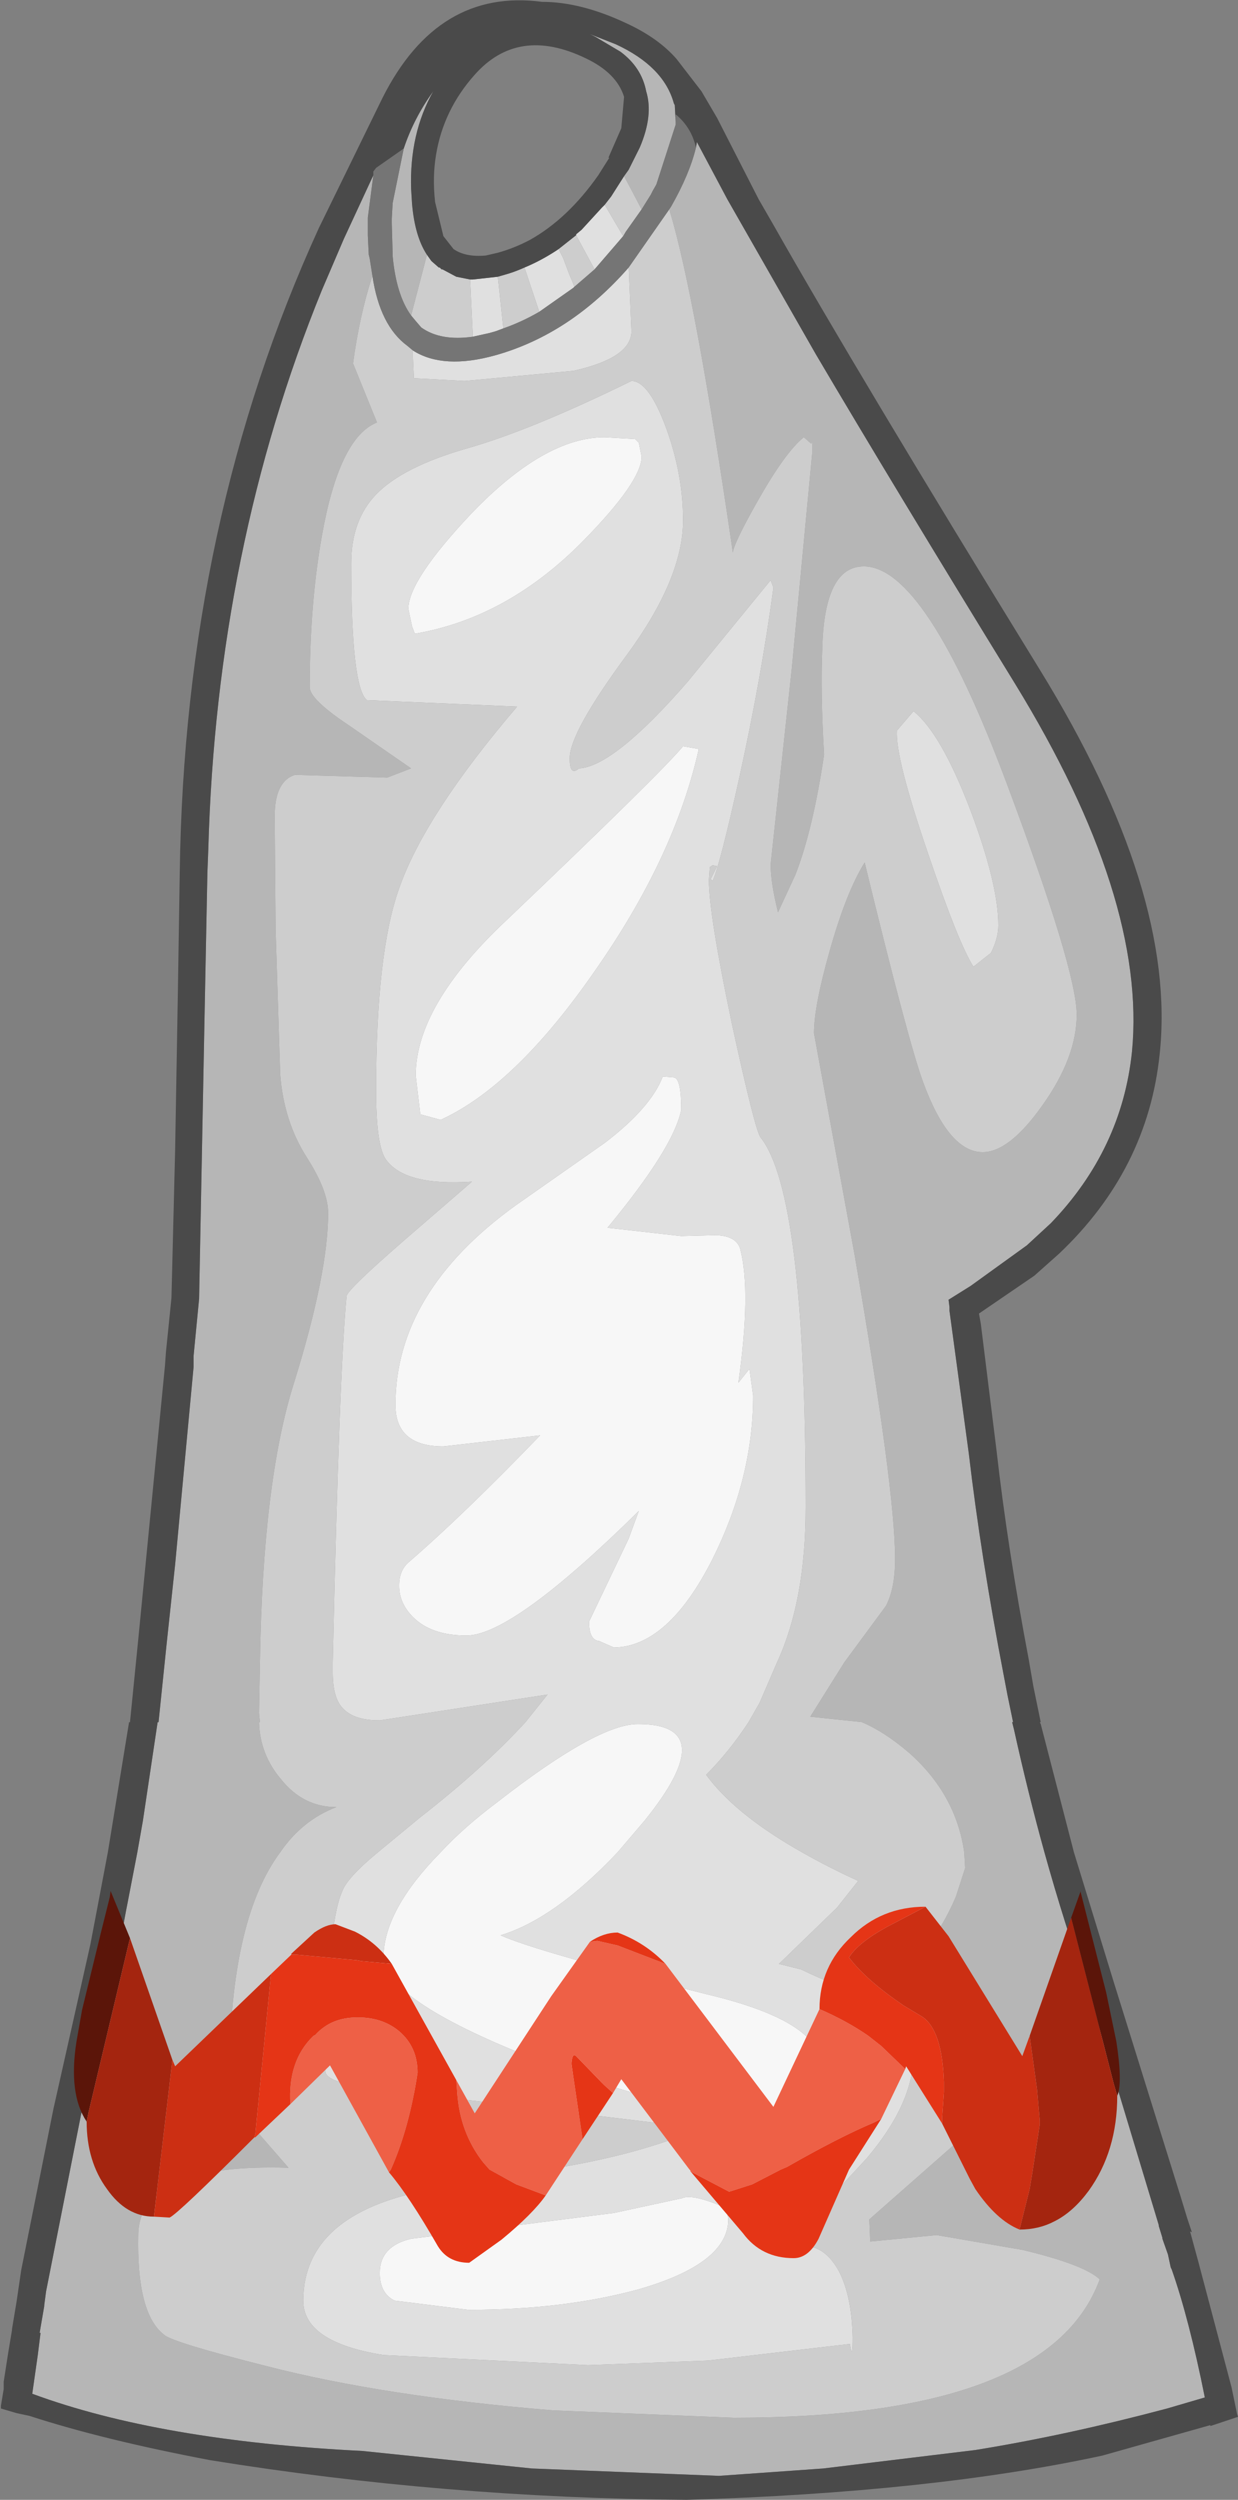 <?xml version="1.0" encoding="UTF-8" standalone="no"?>
<svg xmlns:ffdec="https://www.free-decompiler.com/flash" xmlns:xlink="http://www.w3.org/1999/xlink" ffdec:objectType="shape" height="135.5px" width="67.15px" xmlns="http://www.w3.org/2000/svg">
  <rect width="100%" height="100%" fill="#808080" stroke="none"/>
  <g transform="matrix(1.0, 0.0, 0.0, 1.0, 29.35, 136.65)">
    <path d="M4.5 -127.1 L4.75 -127.45 5.35 -128.65 Q6.1 -130.4 5.7 -131.7 5.45 -133.0 4.3 -133.85 L2.95 -134.65 2.65 -134.8 4.05 -134.25 Q6.65 -133.05 7.2 -131.05 L7.25 -130.95 7.3 -130.05 7.3 -129.9 6.25 -126.65 6.05 -126.3 5.95 -126.1 5.45 -125.3 4.9 -126.35 4.5 -127.1 M8.4 -128.65 L8.45 -128.95 10.1 -125.85 14.9 -117.45 Q19.15 -110.25 25.7 -99.6 32.85 -87.95 32.05 -79.65 31.5 -74.35 27.65 -70.35 L26.35 -69.15 23.3 -66.95 22.1 -66.2 22.15 -65.8 22.15 -65.7 22.15 -65.6 23.2 -57.85 Q23.85 -52.3 25.1 -45.8 L25.3 -44.75 25.6 -43.3 25.55 -43.3 25.65 -42.9 Q26.4 -39.5 27.3 -36.25 28.4 -32.3 29.65 -28.8 L33.5 -16.05 33.5 -16.0 33.7 -15.35 33.7 -15.3 34.0 -14.45 34.15 -13.75 34.2 -13.65 Q35.15 -10.95 36.0 -6.7 L33.95 -6.1 Q28.5 -4.65 23.55 -3.85 L15.3 -2.85 9.65 -2.45 -0.5 -2.85 -9.7 -3.8 Q-20.7 -4.35 -27.6 -6.9 L-27.3 -9.0 -27.15 -10.2 -27.2 -10.2 -26.95 -11.65 -26.95 -11.7 -26.85 -12.45 -24.95 -22.05 Q-23.5 -27.65 -22.5 -33.15 L-22.45 -33.4 -21.9 -36.25 -21.6 -37.95 -20.8 -43.3 -20.75 -43.3 -20.3 -47.65 -19.85 -51.85 -18.85 -62.55 -18.85 -63.15 -18.55 -66.25 -18.25 -81.8 -18.1 -89.35 -18.05 -90.65 Q-17.6 -106.9 -11.9 -120.9 L-10.7 -123.7 -9.1 -127.15 -9.4 -124.85 -9.4 -123.9 -9.35 -122.85 -9.3 -122.65 -9.15 -121.7 Q-9.85 -119.55 -10.2 -116.95 L-8.9 -113.75 Q-10.95 -112.95 -11.9 -107.55 -12.55 -103.85 -12.55 -99.4 -12.55 -98.75 -10.45 -97.35 L-7.05 -95.0 -8.35 -94.5 -13.35 -94.65 Q-14.45 -94.3 -14.45 -92.4 L-14.4 -86.25 -14.15 -78.4 Q-13.95 -75.85 -12.7 -73.9 -11.55 -72.1 -11.55 -70.9 -11.55 -67.65 -13.4 -61.7 -15.1 -56.35 -15.25 -46.55 L-15.3 -43.8 -15.25 -43.3 -15.3 -43.3 Q-15.25 -41.55 -14.1 -40.2 -12.9 -38.7 -11.1 -38.7 -12.95 -38.0 -14.15 -36.25 -16.75 -32.75 -16.9 -24.9 -16.95 -23.1 -16.4 -22.25 L-13.7 -19.15 Q-21.75 -19.4 -21.85 -15.55 -21.95 -11.25 -20.45 -10.1 -20.05 -9.7 -14.9 -8.4 -8.5 -6.75 0.65 -6.0 L10.45 -5.6 Q27.55 -5.6 30.3 -13.1 29.45 -13.9 26.1 -14.7 L21.45 -15.5 17.85 -15.15 17.8 -16.35 23.2 -21.1 Q24.95 -22.85 24.9 -25.05 24.85 -27.05 24.3 -27.6 L20.8 -31.0 Q21.8 -32.2 22.5 -33.85 L23.0 -35.4 22.95 -36.25 Q22.5 -39.4 19.95 -41.65 18.6 -42.8 17.4 -43.3 L17.45 -43.3 14.6 -43.6 16.45 -46.55 18.7 -49.6 Q19.2 -50.55 19.2 -52.15 19.2 -55.95 17.0 -68.65 L14.8 -80.65 Q14.8 -82.1 15.65 -85.1 16.55 -88.3 17.55 -89.9 19.9 -80.25 20.7 -78.05 22.1 -74.2 23.95 -74.2 25.4 -74.2 27.2 -76.75 29.05 -79.35 29.05 -81.65 29.05 -84.05 25.25 -94.2 20.85 -105.95 17.5 -105.95 15.35 -105.95 15.25 -101.45 15.15 -99.1 15.35 -95.75 14.75 -91.7 13.8 -89.25 L12.85 -87.2 Q12.45 -88.8 12.45 -89.8 L13.6 -100.45 14.7 -112.05 14.7 -112.7 14.65 -112.6 14.25 -112.95 Q13.25 -112.15 11.75 -109.5 10.45 -107.2 10.4 -106.7 8.35 -120.75 6.95 -125.3 L7.05 -125.45 Q8.05 -127.2 8.4 -128.65 M-7.45 -128.6 Q-6.9 -130.25 -5.85 -131.7 -7.15 -129.4 -7.05 -126.4 L-7.0 -125.6 Q-6.85 -123.85 -6.2 -122.85 L-6.2 -122.8 -7.05 -119.55 Q-7.85 -120.65 -8.05 -122.75 L-8.05 -122.85 -8.1 -124.55 -8.1 -124.8 -8.05 -125.65 -7.45 -128.6" fill="#b6b6b6" fill-rule="evenodd" stroke="none"/>
    <path d="M-6.2 -122.85 L-5.95 -122.5 -5.55 -122.15 -5.5 -122.15 -5.4 -122.05 -5.35 -122.05 -4.6 -121.65 -3.85 -121.5 -3.7 -118.4 Q-5.45 -118.15 -6.5 -118.9 L-6.8 -119.25 -7.05 -119.55 -6.2 -122.8 -6.2 -122.85 M-2.35 -121.65 L-2.0 -121.75 Q-1.45 -121.9 -0.9 -122.15 L-0.1 -119.75 Q-1.05 -119.2 -2.05 -118.85 L-2.3 -121.2 -2.35 -121.65 M0.95 -123.15 L1.9 -123.9 2.9 -122.05 1.8 -121.1 1.75 -121.25 1.5 -121.85 1.2 -122.65 0.95 -123.15 M3.45 -125.55 L3.8 -126.0 4.5 -127.1 4.9 -126.35 5.45 -125.3 4.6 -124.1 4.45 -123.85 3.45 -125.55 M6.95 -125.3 Q8.35 -120.75 10.4 -106.7 10.45 -107.2 11.75 -109.5 13.25 -112.15 14.25 -112.95 L14.65 -112.6 14.7 -112.7 14.7 -112.05 13.6 -100.45 12.45 -89.8 Q12.45 -88.8 12.85 -87.2 L13.8 -89.25 Q14.75 -91.7 15.35 -95.75 15.15 -99.1 15.25 -101.45 15.35 -105.95 17.5 -105.95 20.85 -105.95 25.25 -94.2 29.05 -84.05 29.05 -81.65 29.05 -79.35 27.2 -76.75 25.4 -74.2 23.95 -74.2 22.1 -74.2 20.7 -78.05 19.9 -80.25 17.55 -89.9 16.55 -88.3 15.65 -85.1 14.8 -82.1 14.8 -80.65 L17.0 -68.65 Q19.2 -55.95 19.2 -52.15 19.2 -50.55 18.7 -49.6 L16.45 -46.55 14.6 -43.6 17.45 -43.3 17.4 -43.3 Q18.6 -42.8 19.95 -41.65 22.5 -39.4 22.95 -36.25 L23.0 -35.4 22.5 -33.85 Q21.8 -32.2 20.8 -31.0 L24.3 -27.6 Q24.85 -27.05 24.9 -25.05 24.95 -22.85 23.2 -21.1 L17.8 -16.35 17.85 -15.15 21.45 -15.5 26.1 -14.7 Q29.45 -13.9 30.3 -13.1 27.55 -5.6 10.45 -5.6 L0.65 -6.0 Q-8.5 -6.75 -14.9 -8.4 -20.05 -9.7 -20.45 -10.1 -21.95 -11.25 -21.85 -15.55 -21.75 -19.4 -13.7 -19.15 L-16.4 -22.25 Q-16.95 -23.1 -16.9 -24.9 -16.75 -32.75 -14.15 -36.25 -12.95 -38.0 -11.1 -38.7 -12.9 -38.7 -14.1 -40.2 -15.25 -41.55 -15.3 -43.3 L-15.25 -43.3 -15.3 -43.8 -15.25 -46.55 Q-15.1 -56.35 -13.4 -61.7 -11.55 -67.65 -11.55 -70.9 -11.55 -72.1 -12.7 -73.9 -13.95 -75.85 -14.15 -78.4 L-14.4 -86.25 -14.45 -92.4 Q-14.45 -94.3 -13.35 -94.65 L-8.35 -94.5 -7.05 -95.0 -10.45 -97.35 Q-12.55 -98.75 -12.55 -99.4 -12.55 -103.85 -11.9 -107.55 -10.95 -112.95 -8.9 -113.75 L-10.2 -116.95 Q-9.85 -119.55 -9.15 -121.7 -8.75 -119.0 -7.25 -117.9 L-6.95 -117.65 -6.95 -117.25 -6.9 -116.15 -4.15 -116.0 1.75 -116.55 Q4.9 -117.25 4.9 -118.7 L4.75 -122.15 6.95 -125.3 M4.9 -116.0 Q-0.5 -113.35 -4.0 -112.35 -7.5 -111.35 -8.95 -109.85 -10.3 -108.45 -10.3 -106.1 -10.3 -99.4 -9.45 -98.7 L-1.3 -98.35 Q-6.3 -92.5 -7.7 -88.5 -8.95 -85.0 -8.95 -77.55 -8.95 -74.65 -8.45 -73.85 -7.45 -72.35 -3.75 -72.6 L-7.45 -69.4 Q-10.5 -66.75 -10.55 -66.4 -10.95 -62.3 -11.3 -46.55 L-11.3 -46.0 Q-11.3 -44.55 -10.7 -44.0 -10.1 -43.4 -8.75 -43.4 L0.35 -44.8 -0.85 -43.3 Q-3.15 -40.8 -6.55 -38.15 L-8.85 -36.25 Q-10.55 -34.85 -10.8 -34.1 -11.6 -32.3 -11.7 -24.4 -11.75 -23.65 -7.9 -23.3 L6.9 -21.5 7.05 -21.35 8.05 -21.05 Q4.95 -19.8 0.6 -19.1 L-6.1 -17.95 Q-12.85 -16.65 -12.9 -12.0 -12.95 -9.7 -8.55 -9.0 L2.55 -8.45 9.05 -8.7 16.75 -9.6 Q16.9 -8.65 16.9 -9.95 16.85 -12.2 16.15 -13.55 15.4 -14.9 14.3 -14.9 L13.2 -14.85 17.65 -19.65 Q20.25 -22.7 20.2 -25.4 20.2 -27.5 18.7 -28.15 16.15 -28.9 14.1 -29.9 L12.9 -30.2 16.05 -33.25 17.2 -34.7 Q15.65 -35.4 14.15 -36.25 L13.8 -36.45 Q10.45 -38.4 8.95 -40.45 10.2 -41.7 11.25 -43.3 L11.85 -44.35 12.8 -46.55 Q14.35 -49.9 14.35 -54.95 14.35 -71.95 11.9 -75.0 11.6 -75.4 10.35 -81.15 9.1 -87.1 9.1 -88.95 L9.15 -89.65 9.3 -89.75 9.55 -89.7 9.2 -89.0 9.3 -88.9 Q9.7 -89.75 10.75 -94.5 11.95 -99.95 12.6 -104.8 L12.45 -105.2 7.95 -99.7 Q3.95 -95.1 2.05 -95.0 1.55 -94.55 1.55 -95.55 1.55 -96.95 4.65 -101.15 7.7 -105.3 7.7 -108.45 7.7 -110.9 6.8 -113.4 5.85 -116.0 4.9 -116.0 M24.8 -86.5 Q24.8 -88.7 23.3 -92.7 21.7 -96.9 20.2 -98.1 L19.3 -97.05 Q19.2 -95.6 21.0 -90.35 22.65 -85.5 23.45 -84.25 L24.4 -85.0 Q24.8 -85.8 24.8 -86.5" fill="#cdcdcd" fill-rule="evenodd" stroke="none"/>
    <path d="M-3.85 -121.5 L-3.8 -121.5 -3.7 -121.5 -2.35 -121.65 -2.3 -121.2 -2.05 -118.85 -2.45 -118.7 -2.8 -118.6 -3.7 -118.4 -3.85 -121.5 M-0.9 -122.15 Q-0.05 -122.5 0.8 -123.05 L0.95 -123.15 1.2 -122.65 1.5 -121.85 1.75 -121.25 1.8 -121.1 1.75 -121.05 -0.1 -119.75 -0.9 -122.15 M1.9 -123.9 L1.9 -123.95 2.2 -124.2 3.3 -125.4 3.45 -125.55 4.45 -123.85 4.15 -123.5 2.9 -122.05 1.9 -123.9 M4.75 -122.15 L4.9 -118.7 Q4.9 -117.25 1.75 -116.55 L-4.15 -116.0 -6.9 -116.15 -6.95 -117.25 -6.95 -117.65 Q-5.3 -116.6 -2.45 -117.4 1.6 -118.55 4.75 -122.15 M5.3 -112.65 L5.1 -112.85 3.45 -112.95 Q0.2 -112.95 -3.75 -108.85 -7.2 -105.2 -7.2 -103.65 L-7.0 -102.7 -6.85 -102.3 Q-1.85 -103.15 2.25 -107.3 5.45 -110.55 5.45 -111.9 L5.3 -112.65 M4.9 -116.0 Q5.85 -116.0 6.8 -113.4 7.7 -110.9 7.7 -108.45 7.7 -105.3 4.65 -101.15 1.55 -96.95 1.55 -95.55 1.55 -94.55 2.05 -95.0 3.95 -95.1 7.95 -99.7 L12.45 -105.2 12.6 -104.8 Q11.95 -99.95 10.75 -94.5 9.7 -89.75 9.3 -88.9 L9.2 -89.0 9.55 -89.7 9.3 -89.75 9.15 -89.65 9.1 -88.95 Q9.1 -87.1 10.35 -81.15 11.6 -75.4 11.9 -75.0 14.35 -71.95 14.35 -54.95 14.35 -49.9 12.8 -46.55 L11.85 -44.35 11.25 -43.3 Q10.2 -41.7 8.95 -40.45 10.45 -38.4 13.8 -36.45 L14.15 -36.25 Q15.65 -35.4 17.2 -34.7 L16.05 -33.25 12.9 -30.2 14.1 -29.9 Q16.15 -28.9 18.7 -28.15 20.2 -27.5 20.2 -25.4 20.25 -22.7 17.65 -19.65 L13.2 -14.85 14.3 -14.9 Q15.4 -14.9 16.15 -13.55 16.85 -12.2 16.9 -9.95 16.9 -8.65 16.75 -9.6 L9.05 -8.7 2.55 -8.45 -8.55 -9.0 Q-12.95 -9.7 -12.9 -12.0 -12.85 -16.65 -6.1 -17.95 L0.6 -19.1 Q4.95 -19.8 8.05 -21.05 L7.05 -21.35 6.9 -21.5 -7.9 -23.3 Q-11.75 -23.65 -11.7 -24.4 -11.6 -32.3 -10.8 -34.1 -10.55 -34.85 -8.85 -36.25 L-6.55 -38.15 Q-3.15 -40.8 -0.85 -43.3 L0.35 -44.8 -8.75 -43.4 Q-10.1 -43.4 -10.7 -44.0 -11.3 -44.55 -11.3 -46.0 L-11.3 -46.55 Q-10.95 -62.3 -10.55 -66.4 -10.5 -66.75 -7.45 -69.4 L-3.75 -72.6 Q-7.45 -72.35 -8.45 -73.85 -8.95 -74.65 -8.95 -77.55 -8.95 -85.0 -7.7 -88.5 -6.3 -92.5 -1.3 -98.35 L-9.45 -98.7 Q-10.3 -99.4 -10.3 -106.1 -10.3 -108.45 -8.95 -109.85 -7.5 -111.35 -4.0 -112.35 -0.5 -113.35 4.9 -116.0 M24.8 -86.5 Q24.8 -85.8 24.4 -85.0 L23.45 -84.25 Q22.65 -85.5 21.0 -90.35 19.2 -95.6 19.3 -97.05 L20.2 -98.1 Q21.7 -96.9 23.3 -92.7 24.8 -88.7 24.8 -86.5 M7.65 -17.5 L3.95 -16.7 -7.05 -15.3 Q-8.75 -14.9 -8.75 -13.45 -8.75 -12.35 -7.95 -11.95 L-3.95 -11.45 Q1.2 -11.45 5.25 -12.55 10.15 -13.95 10.15 -16.35 L10.05 -17.1 9.95 -17.0 Q8.2 -17.75 7.65 -17.5 M5.6 -37.95 Q9.85 -43.2 5.25 -43.2 3.05 -43.2 -2.4 -38.95 -4.2 -37.6 -5.45 -36.25 -8.5 -33.15 -8.55 -30.6 -8.55 -28.3 -0.6 -25.15 7.15 -22.05 12.15 -22.05 15.15 -22.05 15.15 -24.75 15.1 -27.1 9.0 -28.55 -0.2 -30.85 -2.2 -31.75 0.75 -32.65 4.15 -36.25 L5.6 -37.95 M7.6 -76.5 Q7.6 -78.2 7.2 -78.25 L6.6 -78.3 Q5.95 -76.6 3.45 -74.7 L-1.4 -71.3 Q-7.9 -66.6 -7.9 -60.5 -7.9 -58.25 -5.3 -58.25 L-0.05 -58.85 Q-4.2 -54.55 -7.15 -52.0 -7.7 -51.55 -7.7 -50.7 -7.7 -49.75 -6.95 -49.0 -5.95 -48.0 -4.05 -48.0 -1.55 -48.0 5.3 -54.75 L4.75 -53.25 2.6 -48.75 Q2.6 -47.75 3.15 -47.7 L3.95 -47.35 Q6.9 -47.4 9.3 -52.15 11.5 -56.55 11.5 -61.0 L11.3 -62.45 10.7 -61.7 Q11.4 -66.65 10.8 -68.95 10.6 -69.65 9.5 -69.7 L7.6 -69.65 3.6 -70.1 Q7.2 -74.45 7.6 -76.5 M8.55 -96.05 L7.7 -96.2 Q6.5 -94.75 -1.9 -86.75 -6.8 -82.15 -6.8 -78.35 L-6.55 -76.25 -5.45 -75.95 Q-1.4 -77.8 2.9 -84.0 7.25 -90.2 8.55 -96.05" fill="#e0e0e0" fill-rule="evenodd" stroke="none"/>
    <path d="M5.3 -112.65 L5.45 -111.9 Q5.45 -110.55 2.25 -107.3 -1.85 -103.15 -6.85 -102.3 L-7.0 -102.7 -7.2 -103.65 Q-7.2 -105.2 -3.75 -108.85 0.2 -112.95 3.45 -112.95 L5.1 -112.85 5.3 -112.65 M8.55 -96.05 Q7.25 -90.2 2.9 -84.0 -1.4 -77.8 -5.45 -75.95 L-6.55 -76.25 -6.8 -78.35 Q-6.8 -82.15 -1.9 -86.75 6.5 -94.75 7.7 -96.2 L8.55 -96.05 M7.6 -76.5 Q7.2 -74.45 3.6 -70.1 L7.6 -69.65 9.5 -69.7 Q10.6 -69.65 10.8 -68.95 11.4 -66.65 10.7 -61.7 L11.3 -62.45 11.5 -61.0 Q11.5 -56.55 9.3 -52.15 6.9 -47.4 3.95 -47.35 L3.15 -47.7 Q2.6 -47.75 2.6 -48.75 L4.75 -53.25 5.3 -54.75 Q-1.55 -48.0 -4.05 -48.0 -5.95 -48.0 -6.95 -49.0 -7.7 -49.75 -7.7 -50.7 -7.7 -51.55 -7.15 -52.0 -4.2 -54.55 -0.05 -58.85 L-5.3 -58.25 Q-7.9 -58.25 -7.9 -60.5 -7.9 -66.6 -1.4 -71.3 L3.45 -74.7 Q5.95 -76.6 6.6 -78.3 L7.2 -78.25 Q7.6 -78.2 7.6 -76.5 M5.6 -37.95 L4.15 -36.25 Q0.75 -32.65 -2.2 -31.75 -0.2 -30.85 9.0 -28.55 15.1 -27.1 15.15 -24.75 15.15 -22.05 12.15 -22.05 7.15 -22.05 -0.6 -25.15 -8.55 -28.3 -8.55 -30.6 -8.5 -33.15 -5.45 -36.25 -4.2 -37.6 -2.4 -38.95 3.05 -43.2 5.25 -43.2 9.85 -43.2 5.6 -37.95 M7.65 -17.5 Q8.2 -17.75 9.95 -17.0 L10.05 -17.1 10.15 -16.35 Q10.15 -13.95 5.25 -12.55 1.2 -11.45 -3.95 -11.45 L-7.95 -11.95 Q-8.75 -12.35 -8.75 -13.45 -8.75 -14.9 -7.05 -15.3 L3.95 -16.7 7.65 -17.5" fill="#f7f7f7" fill-rule="evenodd" stroke="none"/>
    <path d="M7.3 -130.05 L7.3 -130.45 Q8.15 -129.75 8.4 -128.65 8.05 -127.2 7.05 -125.45 L6.95 -125.3 4.75 -122.15 Q1.6 -118.55 -2.45 -117.4 -5.3 -116.6 -6.95 -117.65 L-7.25 -117.9 Q-8.75 -119.0 -9.15 -121.7 L-9.3 -122.65 -9.35 -122.85 -9.4 -123.9 -9.4 -124.85 -9.1 -127.15 -9.1 -127.35 -8.95 -127.55 -7.45 -128.6 -8.05 -125.65 -8.1 -124.8 -8.1 -124.55 -8.05 -122.85 -8.05 -122.75 Q-7.85 -120.65 -7.05 -119.55 L-6.8 -119.25 -6.5 -118.9 Q-5.45 -118.15 -3.7 -118.4 L-2.8 -118.6 -2.45 -118.7 -2.05 -118.85 Q-1.05 -119.2 -0.1 -119.75 L1.75 -121.05 1.8 -121.1 2.9 -122.05 4.15 -123.5 4.45 -123.85 4.6 -124.1 5.45 -125.3 5.95 -126.1 6.05 -126.3 6.25 -126.65 7.3 -129.9 7.3 -130.05" fill="#757575" fill-rule="evenodd" stroke="none"/>
    <path d="M8.7 -131.7 L9.55 -130.25 11.8 -125.85 12.55 -124.55 Q17.2 -116.35 27.05 -100.35 34.5 -88.25 33.55 -79.5 32.9 -73.25 28.1 -68.7 L26.75 -67.5 23.75 -65.45 23.85 -64.9 24.7 -58.05 Q25.3 -52.75 26.45 -46.7 L26.7 -45.25 27.1 -43.3 27.05 -43.3 27.1 -43.2 28.9 -36.25 31.05 -29.25 34.7 -17.55 35.05 -16.4 35.3 -15.65 35.2 -15.7 35.65 -14.05 37.45 -7.25 37.75 -5.8 37.8 -5.65 36.3 -5.15 36.3 -5.2 30.45 -3.55 Q21.2 -1.55 7.9 -1.15 -5.25 -1.25 -17.95 -3.3 -23.75 -4.4 -27.75 -5.7 L-28.45 -5.85 -29.3 -6.1 -29.3 -6.2 -29.3 -6.25 -29.15 -7.15 -29.15 -7.55 -28.9 -9.15 -28.7 -10.35 -28.7 -10.4 -28.45 -11.9 -28.2 -13.6 -26.45 -22.35 -24.45 -31.25 -24.05 -33.35 -23.5 -36.25 -22.35 -43.3 -22.3 -43.3 -21.85 -47.8 -20.4 -62.65 -20.35 -63.35 -20.05 -66.3 -19.85 -74.35 -19.7 -83.0 -19.6 -89.35 Q-19.35 -108.35 -12.05 -124.3 L-8.6 -131.35 Q-5.6 -137.3 0.05 -136.55 2.15 -136.55 4.6 -135.4 6.35 -134.6 7.35 -133.45 L8.7 -131.7 M7.3 -130.05 L7.25 -130.95 7.2 -131.05 Q6.65 -133.05 4.05 -134.25 L2.65 -134.8 2.95 -134.65 4.3 -133.85 Q5.45 -133.0 5.7 -131.7 6.1 -130.4 5.35 -128.65 L4.75 -127.45 4.5 -127.1 3.8 -126.0 3.45 -125.55 3.3 -125.4 2.2 -124.2 1.9 -123.95 1.9 -123.9 0.95 -123.15 0.8 -123.05 Q-0.05 -122.5 -0.9 -122.15 -1.45 -121.9 -2.0 -121.75 L-2.35 -121.65 -3.7 -121.5 -3.8 -121.5 -3.85 -121.5 -4.6 -121.65 -5.35 -122.05 -5.4 -122.05 -5.5 -122.15 -5.55 -122.15 -5.95 -122.5 -6.2 -122.85 Q-6.85 -123.85 -7.0 -125.6 L-7.05 -126.4 Q-7.15 -129.4 -5.85 -131.7 -6.9 -130.25 -7.45 -128.6 L-8.95 -127.55 -9.1 -127.35 -9.1 -127.15 -10.7 -123.7 -11.9 -120.9 Q-17.6 -106.9 -18.05 -90.65 L-18.1 -89.35 -18.25 -81.8 -18.55 -66.25 -18.85 -63.15 -18.85 -62.55 -19.85 -51.85 -20.3 -47.65 -20.75 -43.3 -20.8 -43.3 -21.6 -37.95 -21.9 -36.25 -22.45 -33.4 -22.5 -33.15 Q-23.5 -27.65 -24.95 -22.05 L-26.85 -12.45 -26.95 -11.7 -26.95 -11.65 -27.2 -10.2 -27.15 -10.2 -27.3 -9.0 -27.6 -6.9 Q-20.7 -4.35 -9.7 -3.8 L-0.5 -2.85 9.65 -2.45 15.3 -2.85 23.55 -3.85 Q28.5 -4.65 33.95 -6.1 L36.0 -6.7 Q35.15 -10.95 34.2 -13.65 L34.15 -13.75 34.0 -14.45 33.7 -15.3 33.7 -15.35 33.5 -16.0 33.5 -16.05 29.65 -28.8 Q28.4 -32.3 27.3 -36.25 26.4 -39.5 25.65 -42.9 L25.55 -43.3 25.6 -43.3 25.3 -44.75 25.1 -45.8 Q23.85 -52.3 23.2 -57.85 L22.15 -65.6 22.15 -65.7 22.15 -65.8 22.1 -66.2 23.3 -66.95 26.35 -69.15 27.65 -70.35 Q31.5 -74.35 32.05 -79.65 32.85 -87.95 25.7 -99.6 19.15 -110.25 14.9 -117.45 L10.1 -125.85 8.45 -128.95 8.4 -128.65 Q8.15 -129.75 7.3 -130.45 L7.3 -130.05 M4.5 -131.4 Q4.1 -132.7 2.4 -133.5 -1.25 -135.25 -3.6 -132.6 -5.3 -130.7 -5.7 -128.25 -5.9 -127.05 -5.75 -125.7 L-5.3 -123.85 -4.75 -123.15 Q-4.1 -122.7 -3.0 -122.8 L-2.35 -122.95 Q-1.45 -123.2 -0.6 -123.65 1.45 -124.8 3.1 -127.15 L3.7 -128.1 3.65 -128.1 4.35 -129.7 4.5 -131.4" fill="#4a4a4a" fill-rule="evenodd" stroke="none"/>
    <path d="M28.75 -32.7 L29.25 -34.1 29.25 -34.15 30.65 -28.65 31.2 -26.0 Q31.55 -23.75 31.25 -23.05 L31.05 -23.75 28.75 -32.7 M-24.65 -21.65 Q-25.65 -23.15 -25.2 -26.0 L-24.9 -27.7 -23.9 -31.8 -23.4 -33.8 -23.35 -34.15 -22.3 -31.6 -24.55 -22.15 -24.65 -21.65" fill="#5b1509" fill-rule="evenodd" stroke="none"/>
    <path d="M26.5 -26.3 L28.75 -32.7 31.05 -23.75 31.25 -23.05 Q31.25 -20.05 29.7 -17.9 28.85 -16.75 27.85 -16.25 27.0 -15.8 25.95 -15.8 L26.5 -18.0 26.65 -18.9 27.05 -21.5 27.05 -21.7 26.9 -23.4 26.5 -26.3 M-21.0 -16.5 Q-22.5 -16.5 -23.55 -18.0 -24.65 -19.5 -24.65 -21.65 L-24.55 -22.15 -22.3 -31.6 -20.0 -25.0 -21.0 -16.5" fill="#a4250f" fill-rule="evenodd" stroke="none"/>
    <path d="M20.85 -33.3 L22.1 -31.7 26.1 -25.2 26.5 -26.3 26.9 -23.4 27.05 -21.7 27.05 -21.5 26.65 -18.9 26.5 -18.0 25.95 -15.8 Q24.7 -16.3 23.55 -18.0 L23.25 -18.55 21.75 -21.55 21.75 -21.85 21.85 -23.25 21.85 -23.5 21.85 -23.8 Q21.75 -26.65 20.65 -27.35 L19.65 -27.95 Q17.6 -29.35 16.7 -30.55 17.2 -31.35 18.75 -32.2 L20.85 -33.3 M-15.55 -20.8 Q-19.7 -16.65 -20.15 -16.45 L-21.0 -16.5 -20.0 -25.0 -19.85 -24.65 -14.65 -29.65 -15.5 -21.0 -15.55 -20.8 M-13.55 -30.7 L-13.55 -30.75 -12.3 -31.9 Q-11.65 -32.35 -11.15 -32.35 L-10.1 -31.95 Q-8.9 -31.35 -8.1 -30.2 L-9.75 -30.35 -10.0 -30.4 -13.25 -30.7 -13.55 -30.7" fill="#cc2f13" fill-rule="evenodd" stroke="none"/>
    <path d="M19.75 -24.5 L18.45 -21.8 18.05 -21.6 Q16.15 -20.8 13.35 -19.2 L13.0 -19.05 11.45 -18.25 10.2 -17.85 8.1 -18.95 8.1 -19.0 8.05 -19.05 4.35 -23.95 3.9 -23.2 3.4 -23.65 1.9 -25.2 Q1.7 -25.4 1.65 -24.85 L1.65 -24.75 2.25 -20.7 0.25 -17.65 -1.35 -18.25 -2.8 -19.05 -3.15 -19.45 Q-4.4 -21.05 -4.55 -23.2 L-4.6 -23.9 -3.6 -22.1 0.55 -28.45 2.65 -31.4 3.05 -31.45 4.15 -31.2 6.75 -30.2 12.6 -22.45 15.1 -27.75 Q16.6 -27.1 17.75 -26.3 L18.45 -25.75 19.75 -24.5 M-8.25 -18.9 L-11.45 -24.7 -13.6 -22.6 Q-13.75 -24.95 -12.35 -26.3 L-12.25 -26.35 Q-11.4 -27.3 -9.95 -27.3 -8.6 -27.3 -7.7 -26.55 -6.7 -25.7 -6.7 -24.3 -7.15 -21.3 -8.15 -19.05 L-8.25 -18.9" fill="#ee6046" fill-rule="evenodd" stroke="none"/>
    <path d="M21.75 -21.55 L19.8 -24.65 19.75 -24.5 18.45 -25.75 17.75 -26.3 Q16.6 -27.1 15.1 -27.75 15.1 -30.05 16.8 -31.65 18.45 -33.3 20.85 -33.3 L18.75 -32.2 Q17.2 -31.35 16.7 -30.55 17.6 -29.35 19.65 -27.95 L20.65 -27.35 Q21.75 -26.65 21.85 -23.8 L21.85 -23.5 21.85 -23.25 21.75 -21.85 21.75 -21.55 M18.45 -21.8 L16.7 -19.05 15.05 -15.3 Q14.5 -14.25 13.7 -14.25 11.95 -14.25 10.95 -15.6 L8.15 -18.9 8.1 -18.95 10.2 -17.85 11.45 -18.25 13.0 -19.05 13.35 -19.2 Q16.15 -20.8 18.05 -21.6 L18.45 -21.8 M3.9 -23.2 L2.25 -20.7 1.65 -24.75 1.65 -24.85 Q1.7 -25.4 1.9 -25.2 L3.4 -23.65 3.9 -23.2 M0.25 -17.65 Q-0.45 -16.65 -2.15 -15.25 L-3.9 -14.0 Q-5.05 -14.0 -5.6 -14.9 -7.15 -17.6 -8.25 -18.9 L-8.15 -19.05 Q-7.15 -21.3 -6.7 -24.3 -6.7 -25.7 -7.7 -26.55 -8.6 -27.3 -9.95 -27.3 -11.4 -27.3 -12.25 -26.35 L-12.35 -26.3 Q-13.75 -24.95 -13.6 -22.6 L-15.5 -20.8 -15.55 -20.8 -15.5 -21.0 -14.65 -29.65 -13.55 -30.7 -13.25 -30.7 -10.0 -30.4 -9.75 -30.35 -8.1 -30.2 -4.6 -23.9 -4.55 -23.2 Q-4.4 -21.05 -3.15 -19.45 L-2.8 -19.05 -1.35 -18.25 0.25 -17.65 M2.65 -31.4 Q3.4 -31.9 4.15 -31.9 5.65 -31.35 6.75 -30.2 L4.15 -31.2 3.05 -31.45 2.65 -31.4" fill="#e53516" fill-rule="evenodd" stroke="none"/>
  </g>
</svg>
